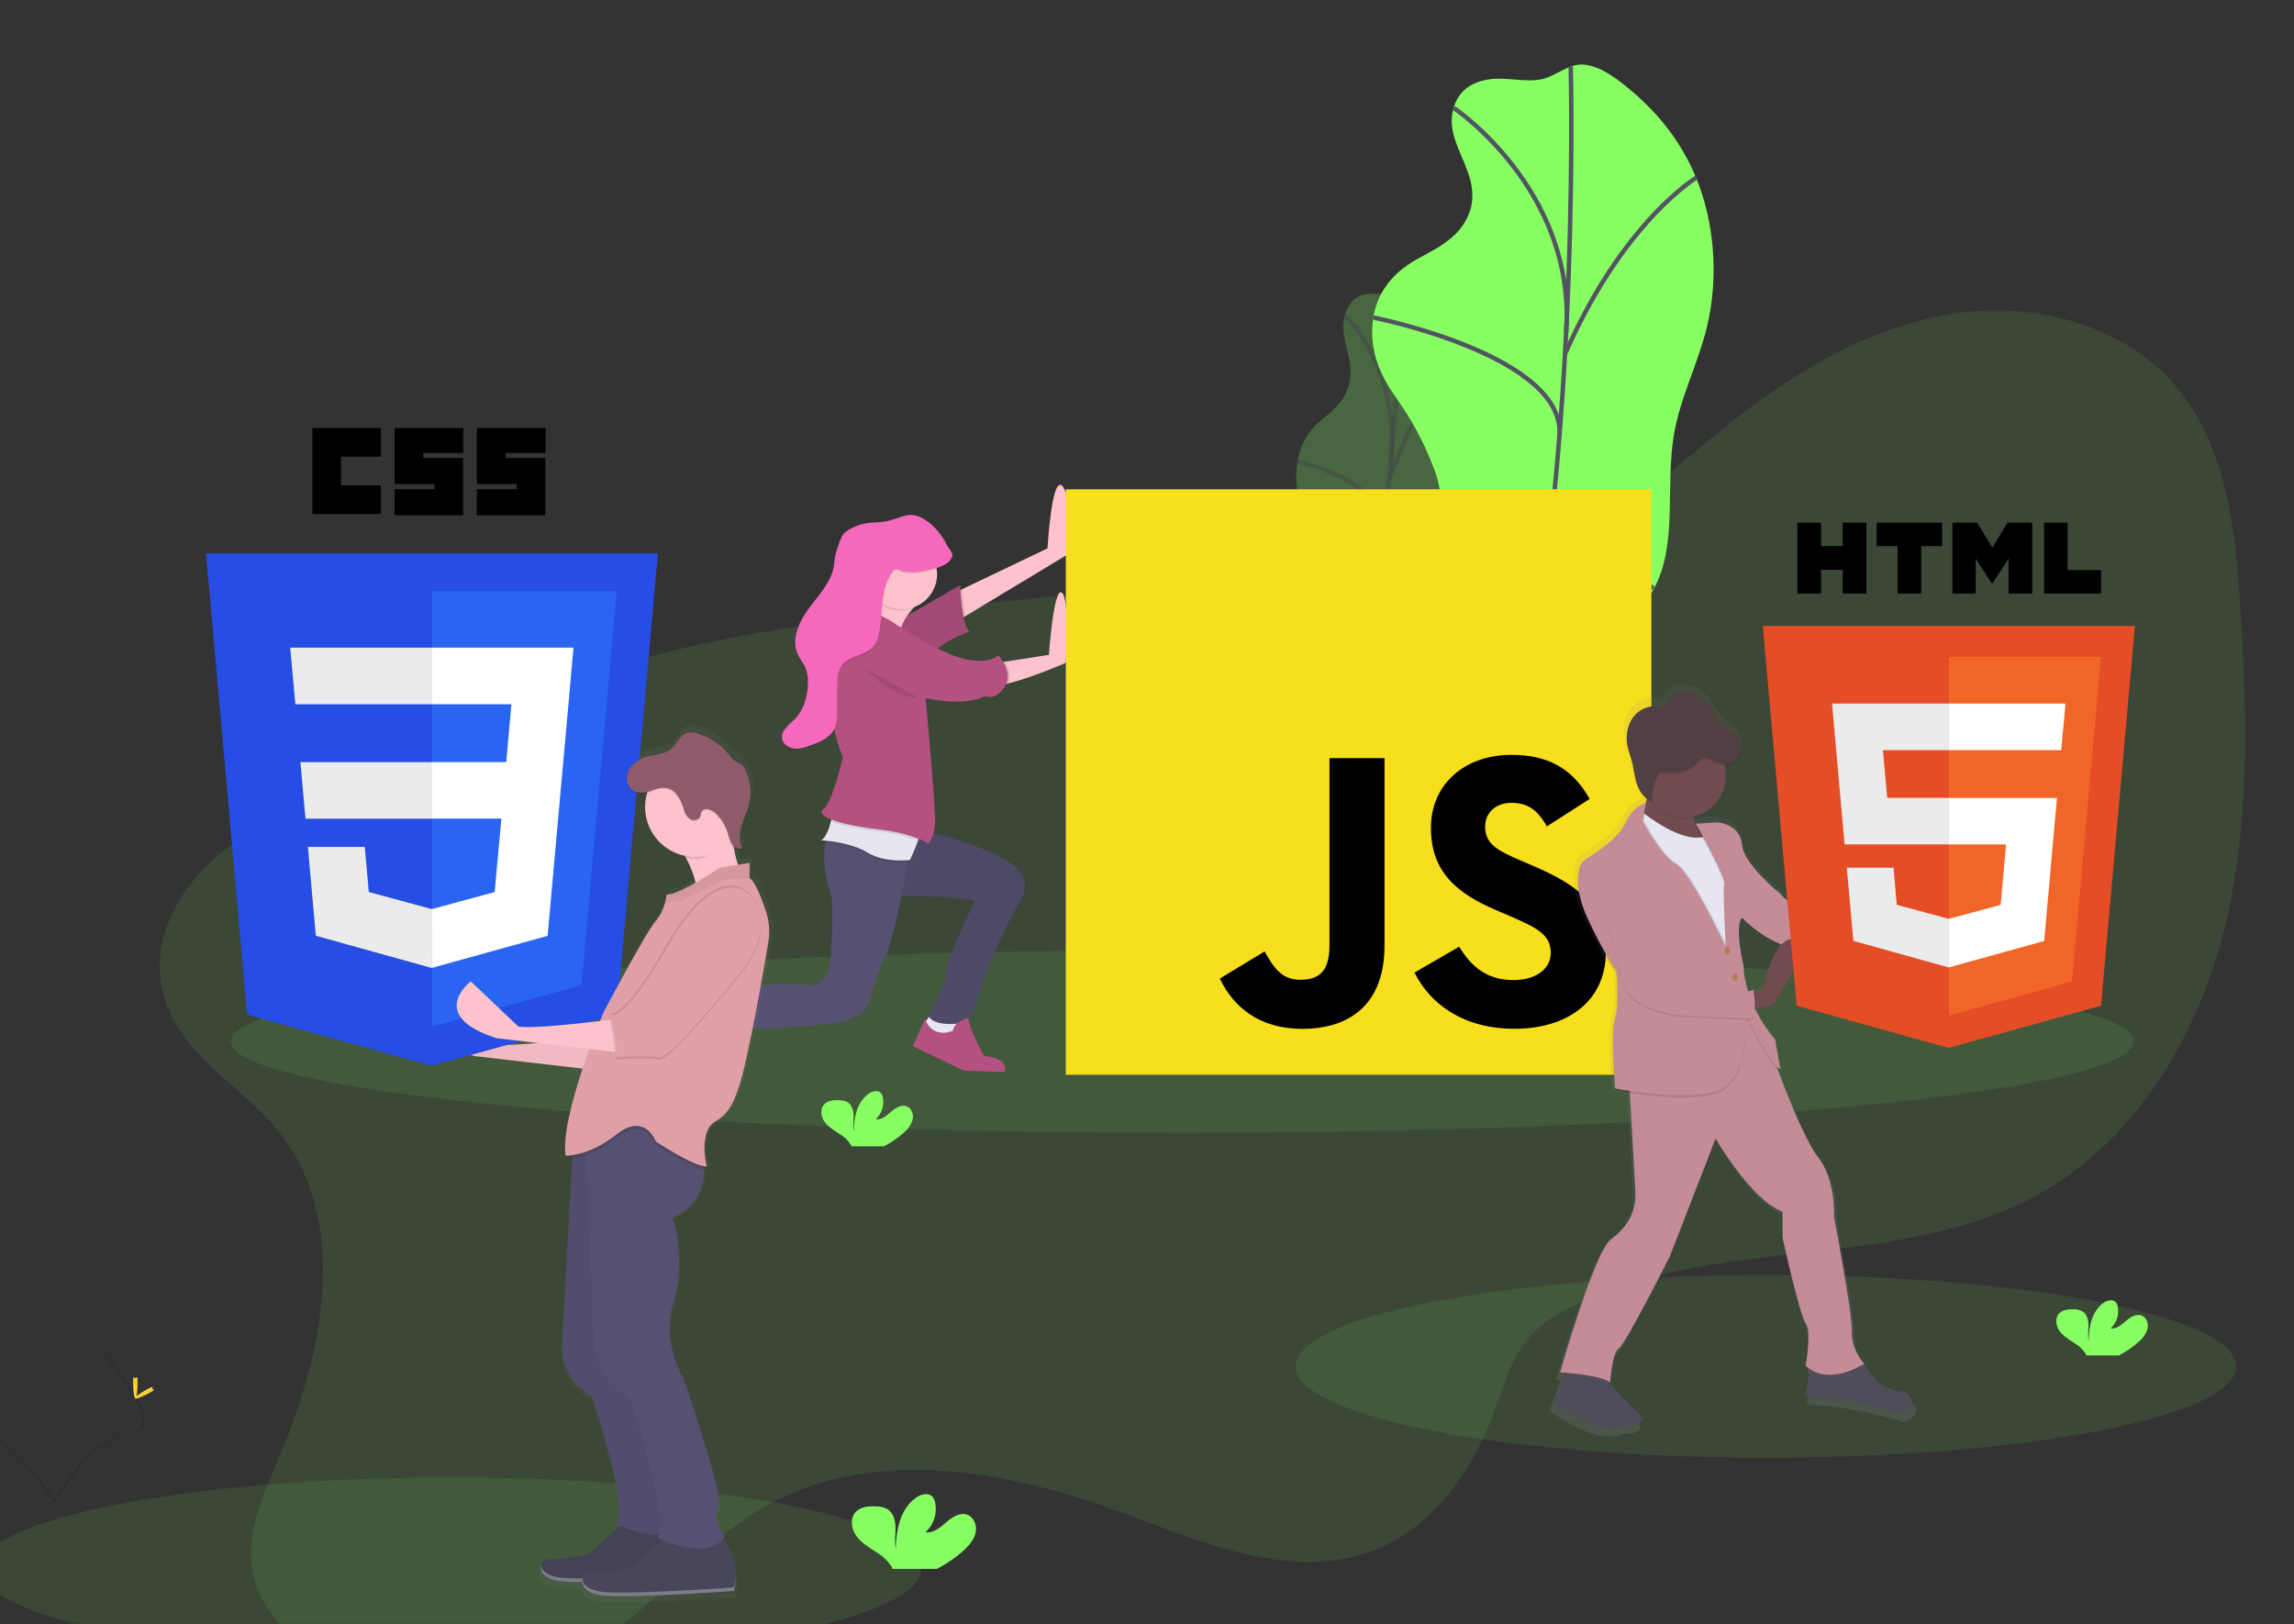 <svg width="1031" height="730" viewBox="0 0 1031 730" fill="none" xmlns="http://www.w3.org/2000/svg">
<rect x="0" y="0" width="1031" height="730" fill="#333333" stroke="none"/>
<g clip-path="url(#clip0_1_3)">
<path opacity="0.1" d="M793.663 655.21C910.394 655.21 1005.02 636.818 1005.02 614.13C1005.02 591.442 910.394 573.05 793.663 573.05C676.932 573.05 582.303 591.442 582.303 614.13C582.303 636.818 676.932 655.21 793.663 655.21Z" fill="#87FF63"/>
<g opacity="0.5">
<path opacity="0.5" d="M612.623 132.47C609.773 133.28 606.283 135.39 604.563 141.16C601.193 152.47 609.023 160.16 606.443 171.95C605.727 175.077 604.364 178.02 602.443 180.59C599.293 184.86 595.873 186.88 592.553 189.87C588.342 193.69 585.324 198.645 583.863 204.14C582.262 210.204 582.128 216.563 583.473 222.69C584.653 227.81 586.663 231.54 588.423 235.69C590.611 240.983 592.321 246.462 593.533 252.06C594.198 254.786 594.573 257.575 594.653 260.38C594.603 264.107 594.269 267.824 593.653 271.5L588.863 304.92C588.135 309.289 587.698 313.702 587.553 318.13C587.615 322.567 588.128 326.986 589.083 331.32C590.763 340.16 592.573 349.32 596.423 354C600.273 358.68 606.833 357 610.863 347.53C614.693 338.47 614.783 326.38 618.163 316.7C623.493 301.45 634.083 299.4 639.963 284.85C645.603 270.85 643.873 253.77 646.733 237.85C648.733 226.44 653.143 216.04 655.733 204.77C659.453 188.54 659.083 171.69 656.113 159.21C653.854 148.956 648.967 139.465 641.933 131.67C639.443 128.92 636.773 126.47 633.643 126.22C630.313 125.96 627.403 130.15 624.113 131.41C620.313 132.9 616.493 131.37 612.623 132.47Z" fill="#87FF63"/>
<path opacity="0.5" d="M630.653 127.07C630.653 127.07 625.013 271.41 601.293 356.52" stroke="#535461" stroke-width="2" stroke-miterlimit="10"/>
<path opacity="0.5" d="M604.423 141.84C604.423 141.84 629.773 164.92 624.963 208.84" stroke="#535461" stroke-width="2" stroke-miterlimit="10"/>
<path opacity="0.5" d="M583.153 207.52C583.153 207.52 624.763 215.89 621.673 240.78" stroke="#535461" stroke-width="2" stroke-miterlimit="10"/>
<path opacity="0.5" d="M656.183 158.91C656.183 158.91 639.343 173.65 624.343 215.4" stroke="#535461" stroke-width="2" stroke-miterlimit="10"/>
<path opacity="0.5" d="M639.733 285.09C639.733 285.09 628.243 294.09 619.023 262.58" stroke="#535461" stroke-width="2" stroke-miterlimit="10"/>
<path opacity="0.5" d="M590.153 303.5C590.153 303.5 613.583 300.44 615.743 285.77" stroke="#535461" stroke-width="2" stroke-miterlimit="10"/>
</g>
<path d="M669.263 35.66C663.463 36.52 656.483 39.21 653.613 47.5C647.983 63.76 665.093 76.07 661.153 93.06C659.977 97.735 657.502 101.983 654.013 105.31C648.013 111.22 641.153 113.8 634.653 117.81C628.153 121.82 621.403 128.13 618.353 137.81C615.423 147.12 616.693 157.4 619.743 165.08C622.793 172.76 627.403 178.49 631.523 184.81C636.53 192.589 640.715 200.867 644.013 209.51C645.676 213.449 646.793 217.598 647.333 221.84C647.863 227.04 647.193 232.63 646.523 238.1L640.573 286.84C639.783 293.32 638.983 299.9 639.433 306.14C639.943 313.33 642.073 319.61 644.173 325.74C648.693 338.96 653.533 352.74 662.063 360.02C670.593 367.3 683.973 365.74 691.183 352.2C698.043 339.31 696.783 321.52 702.633 307.67C711.853 285.84 733.533 284.07 743.963 263.35C753.963 243.47 748.373 218.04 752.393 194.94C755.273 178.39 763.073 163.59 767.073 147.3C772.843 123.83 770.073 98.98 762.453 80.3C754.833 61.62 742.783 48.3 729.853 38.07C724.373 33.72 718.563 29.79 712.053 29.07C705.133 28.3 699.603 34.12 692.953 35.59C685.213 37.2 677.133 34.49 669.263 35.66Z" fill="#87FF63"/>
<path d="M705.943 29.84C705.943 29.84 711.403 241.73 672.383 364.26" stroke="#535461" stroke-width="2" stroke-miterlimit="10"/>
<path d="M653.393 48.52C653.393 48.52 708.593 85.52 703.863 149.68" stroke="#535461" stroke-width="2" stroke-miterlimit="10"/>
<path d="M617.163 142.69C617.163 142.69 704.283 159.95 700.843 196.23" stroke="#535461" stroke-width="2" stroke-miterlimit="10"/>
<path d="M762.553 79.76C762.553 79.76 729.443 99.47 703.363 159.17" stroke="#535461" stroke-width="2" stroke-miterlimit="10"/>
<path d="M743.443 263.63C743.443 263.63 720.743 275.63 697.913 228.02" stroke="#535461" stroke-width="2" stroke-miterlimit="10"/>
<path d="M643.013 284.84C643.013 284.84 691.143 283.11 693.883 261.76" stroke="#535461" stroke-width="2" stroke-miterlimit="10"/>
<path opacity="0.1" d="M46.253 607.5C47.001 608.557 47.593 609.715 48.013 610.94C62.693 628.18 70.503 644.27 56.403 644.68C43.263 645.06 27.503 668.55 23.723 674.49C23.848 674.948 23.998 675.399 24.173 675.84C24.173 675.84 42.653 645.11 57.693 644.68C72.733 644.25 62.803 625.98 46.253 607.5Z" fill="black"/>
<path d="M61.833 621.47C61.833 625.33 61.403 628.47 60.833 628.47C60.263 628.47 59.833 625.34 59.833 621.47C59.833 617.6 60.373 619.47 60.903 619.47C61.433 619.47 61.833 617.61 61.833 621.47Z" fill="#FFD037"/>
<path d="M67.183 626.07C63.793 627.92 60.843 629.07 60.593 628.56C60.343 628.05 62.873 626.21 66.263 624.37C69.653 622.53 68.313 623.87 68.573 624.37C68.833 624.87 70.563 624.22 67.183 626.07Z" fill="#FFD037"/>
<path opacity="0.1" d="M2.013 607.5C1.283 608.56 0.707 609.718 0.303 610.94C-14.377 628.18 -22.187 644.27 -8.087 644.68C5.053 645.06 20.813 668.55 24.593 674.49C24.468 674.948 24.318 675.399 24.143 675.84C24.143 675.84 5.663 645.11 -9.377 644.68C-24.417 644.25 -14.557 625.98 2.013 607.5Z" fill="black"/>
<path d="M961.363 602.95C963.196 601.456 964.531 599.44 965.193 597.17C965.693 594.87 964.713 592.12 962.513 591.28C960.053 590.34 957.423 592.04 955.433 593.77C953.443 595.5 951.153 597.46 948.543 597.09C949.884 595.874 950.888 594.331 951.456 592.612C952.024 590.893 952.136 589.056 951.783 587.28C951.67 586.544 951.359 585.852 950.883 585.28C949.513 583.82 947.043 584.45 945.403 585.6C940.203 589.26 938.753 596.32 938.723 602.68C938.203 600.39 938.643 598 938.623 595.68C938.603 593.36 937.963 590.68 935.983 589.46C934.755 588.8 933.376 588.473 931.983 588.51C929.643 588.42 927.043 588.66 925.443 590.37C923.443 592.49 923.973 596.06 925.703 598.37C927.433 600.68 930.053 602.17 932.473 603.79C934.412 604.943 936.067 606.519 937.313 608.4C937.459 608.661 937.58 608.935 937.673 609.22H952.323C955.605 607.547 958.646 605.438 961.363 602.95Z" fill="#87FF63"/>
<path opacity="0.1" d="M125.733 509.23C157.553 549.69 145.193 608.8 124.973 656.13C118.203 671.98 110.543 688.75 113.403 705.74C116.893 726.52 135.403 741.74 154.923 749.74C190.423 764.42 232.923 760.92 265.533 740.63C293.723 723.09 313.913 694.57 342.583 677.83C390.583 649.83 451.643 660.4 503.743 679.69C540.603 693.34 580.903 711.1 617.533 696.83C643.303 686.83 661.123 662.36 670.833 636.46C675.523 623.95 678.923 610.46 687.833 600.46C693.153 594.57 700.093 590.38 707.213 586.86C772.213 554.65 854.213 571.86 917.293 536.18C959.903 512.06 987.183 466.55 999.293 419.1C1011.4 371.65 1009.96 321.89 1006.89 273.03C1004.71 238.3 1000.8 201.23 978.613 174.42C955.143 146.07 914.853 135.52 878.443 140.91C842.033 146.3 809.013 165.6 780.013 188.22C743.723 216.49 710.073 251.7 665.513 263.16C635.173 270.96 603.253 266.69 571.953 265.22C519.633 262.75 467.303 268.22 415.273 274.22C365.463 279.98 315.273 286.32 267.843 302.52C234.263 313.99 207.343 334.8 175.633 349.34C154.963 358.82 132.423 361.44 112.863 373.51C88.753 388.38 66.663 414.25 72.863 444.51C78.683 473.32 108.833 487.76 125.733 509.23Z" fill="#87FF63"/>
<path opacity="0.1" d="M531.353 509.21C767.548 509.21 959.023 490.818 959.023 468.13C959.023 445.442 767.548 427.05 531.353 427.05C295.157 427.05 103.683 445.442 103.683 468.13C103.683 490.818 295.157 509.21 531.353 509.21Z" fill="#87FF63"/>
<path opacity="0.1" d="M202.663 746.21C319.394 746.21 414.023 727.818 414.023 705.13C414.023 682.442 319.394 664.05 202.663 664.05C85.932 664.05 -8.697 682.442 -8.697 705.13C-8.697 727.818 85.932 746.21 202.663 746.21Z" fill="#87FF63"/>
<path d="M418.723 455.32L415.373 460.19C415.373 460.19 419.023 465.06 419.373 465.67C419.723 466.28 430.023 465.37 430.023 465.37L430.933 461.72L429.413 457.46L418.723 455.32Z" fill="#E6E6F0"/>
<path d="M306.093 452.58L299.393 453.79L303.653 462.02L308.223 464.45L312.483 467.49L313.703 464.15L310.653 457.75L306.093 452.58Z" fill="#FDC2CC"/>
<path d="M415.683 373.43C415.683 373.43 451.303 381.95 457.993 391.43C457.993 391.43 464.083 396.61 457.993 406.04C451.903 415.47 443.383 436.79 443.383 436.79C443.383 436.79 437.293 457.49 434.863 459.01C432.433 460.53 418.423 461.75 417.203 456.01C417.203 456.01 425.113 443.53 425.113 437.74C425.113 431.95 438.203 404.56 438.203 404.56C438.203 404.56 408.373 401.21 398.933 403.34C389.493 405.47 403.203 370.08 415.683 373.43Z" fill="#565171"/>
<path opacity="0.1" d="M415.683 373.43C415.683 373.43 451.303 381.95 457.993 391.43C457.993 391.43 464.083 396.61 457.993 406.04C451.903 415.47 443.383 436.79 443.383 436.79C443.383 436.79 437.293 457.49 434.863 459.01C432.433 460.53 418.423 461.75 417.203 456.01C417.203 456.01 425.113 443.53 425.113 437.74C425.113 431.95 438.203 404.56 438.203 404.56C438.203 404.56 408.373 401.21 398.933 403.34C389.493 405.47 403.203 370.08 415.683 373.43Z" fill="black"/>
<path d="M408.373 381.65C408.303 383.42 408.113 385.41 407.843 387.55C405.893 403.05 399.543 426.1 399.543 426.1C399.543 426.1 393.153 439.8 391.323 448.63C389.493 457.46 377.013 459.63 377.013 459.63C377.013 459.63 342.913 463.63 335.913 462.07C328.913 460.51 317.913 466.64 312.473 465.72C307.033 464.8 303.643 452.02 303.643 452.02C313.085 452.075 322.428 450.104 331.043 446.24C345.043 439.85 365.143 442.89 365.143 442.89C366.642 442.454 368.036 441.717 369.24 440.723C370.444 439.729 371.432 438.5 372.143 437.11C374.273 432.54 374.273 404.84 373.663 403.01C369.663 391.01 369.993 383.31 371.143 378.82C371.528 376.859 372.394 375.024 373.663 373.48L408.373 381.65Z" fill="#565171"/>
<path opacity="0.1" d="M408.373 381.65C408.303 383.42 408.113 385.41 407.843 387.55C404.783 387.79 396.203 388.02 389.843 384.09C383.843 380.41 375.113 379.16 371.183 378.77C371.568 376.809 372.434 374.974 373.703 373.43L408.373 381.65Z" fill="black"/>
<path d="M412.583 377.84C411.163 381.84 408.983 386.53 408.983 386.53C408.983 386.53 397.723 388.05 389.803 383.18C381.883 378.31 369.103 377.7 369.103 377.7C371.173 376.43 372.573 372.57 373.443 369.19C373.929 367.279 374.309 365.343 374.583 363.39C374.583 363.39 412.023 371 413.583 372.22C414.163 372.7 413.543 375.12 412.583 377.84Z" fill="#E6E6F0"/>
<path d="M479.303 249.53L433.893 276.94L429.383 279.66V266.27L432.513 264.77L470.783 246.48C470.783 246.48 472.613 213.3 477.483 218.48C482.353 223.66 479.303 249.53 479.303 249.53Z" fill="#FDC2CC"/>
<path opacity="0.1" d="M433.893 276.94L429.383 279.66V266.27L432.513 264.77C432.72 268.851 433.181 272.916 433.893 276.94Z" fill="black"/>
<path d="M398.943 281.84L431.513 262.97C431.513 262.97 432.123 281.24 435.773 283.97C435.773 283.97 422.383 287.97 417.203 296.45L398.943 281.84Z" fill="#B45181"/>
<path opacity="0.1" d="M398.943 281.84L431.513 262.97C431.513 262.97 432.123 281.24 435.773 283.97C435.773 283.97 422.383 287.97 417.203 296.45L398.943 281.84Z" fill="black"/>
<path d="M479.013 297.93C479.013 297.93 463.523 304.68 453.263 307.16C450.954 307.856 448.539 308.134 446.133 307.98C439.133 306.76 447.963 297.98 447.963 297.98L451.643 297.41L471.403 294.33C471.403 294.33 473.533 263.89 477.183 266.33C480.833 268.77 479.013 297.93 479.013 297.93Z" fill="#FDC2CC"/>
<path d="M413.553 270.53C413.553 270.53 400.463 280.27 405.333 292.45C410.203 304.63 380.063 285.14 380.063 285.14C380.063 285.14 389.803 270.53 391.933 259.57C394.063 248.61 413.553 270.53 413.553 270.53Z" fill="#FDC2CC"/>
<path opacity="0.1" d="M412.583 377.84C406.921 375.707 401.004 374.329 394.983 373.74C386.183 372.74 378.123 371.05 373.453 369.19C373.939 367.279 374.319 365.343 374.593 363.39C374.593 363.39 412.033 371 413.593 372.22C414.163 372.7 413.543 375.12 412.583 377.84Z" fill="black"/>
<path opacity="0.1" d="M453.253 307.16C450.944 307.856 448.529 308.134 446.123 307.98C439.123 306.76 447.953 297.98 447.953 297.98L451.633 297.41C453.173 299.78 454.743 303.48 453.253 307.16Z" fill="black"/>
<path d="M392.243 276.01C392.243 276.01 380.373 275.71 376.113 280.58C371.853 285.45 372.763 298.58 372.763 298.58C372.763 298.58 371.873 324.87 378.543 339.58C378.763 340.055 378.788 340.597 378.613 341.09C378.543 341.27 378.543 341.16 378.543 341.16C378.543 341.16 374.283 360.34 370.023 363.69C365.763 367.04 379.153 371 395.023 372.82C410.893 374.64 417.243 379.21 417.243 379.21C417.243 379.21 419.983 376.21 420.243 369.47C420.503 362.73 416.013 313.76 416.013 313.76C416.013 313.76 432.753 318.02 442.803 312.85C442.803 312.85 447.373 315.29 451.633 308.59C455.893 301.89 448.633 294.59 448.633 294.59C448.633 294.59 441.933 301.29 423.363 292.46C404.793 283.63 398.013 275.71 392.243 276.01Z" fill="#B45181"/>
<path d="M301.223 453.19H297.573V458.37L301.223 466.59C301.223 466.59 306.093 467.5 306.403 467.5C306.713 467.5 310.663 466.59 310.663 466.59L311.883 464.46C311.883 464.46 298.483 459.27 301.223 453.19Z" fill="#E6E6F0"/>
<path d="M415.683 458.06L410.203 470.24L433.343 481.24L451.613 481.85C451.613 481.85 453.133 477.59 447.043 475.46L442.173 474.55C442.173 474.55 435.783 462.98 435.173 457.55C435.173 457.55 429.083 458.77 428.173 463.33C428.163 463.23 419.643 467.49 415.683 458.06Z" fill="#B45181"/>
<path d="M298.483 451.97L296.623 453.49L288.443 460.19L307.313 485.19C307.313 485.19 317.963 489.76 322.843 485.19C322.843 485.19 325.843 482.19 319.193 479.71C319.193 479.71 314.013 480.62 314.013 475.45C314.013 470.28 315.233 464.8 317.013 463.58C317.013 463.58 312.443 462.06 311.233 463.28C310.302 464.306 309.484 465.429 308.793 466.63C308.793 466.63 297.873 462.32 298.483 451.97Z" fill="#B45181"/>
<path opacity="0.1" d="M391.333 260.18C391.024 261.724 390.616 263.247 390.113 264.74C391.694 268.544 394.696 271.581 398.481 273.208C402.265 274.834 406.535 274.921 410.383 273.45C411.186 272.622 412.044 271.85 412.953 271.14C412.953 271.14 393.463 249.22 391.333 260.18Z" fill="black"/>
<path opacity="0.1" d="M389.653 300.84C389.653 300.84 399.093 313.32 412.793 313.63Z" fill="black"/>
<g opacity="0.1">
<path opacity="0.1" d="M446.073 313.06C445.88 313.006 445.693 312.936 445.513 312.85C445.22 313.003 444.92 313.146 444.613 313.28C445.107 313.27 445.598 313.196 446.073 313.06Z" fill="black"/>
<path opacity="0.1" d="M449.313 295.84C448.982 295.414 448.628 295.007 448.253 294.62C448.253 294.62 446.253 296.62 441.313 297C444.034 297.27 446.78 296.872 449.313 295.84V295.84Z" fill="black"/>
<path opacity="0.1" d="M418.723 313.76L418.783 314.41C422.799 315.154 426.88 315.489 430.963 315.41C426.839 315.26 422.739 314.707 418.723 313.76V313.76Z" fill="black"/>
<path opacity="0.1" d="M397.723 372.84C381.893 371.01 368.503 367.06 372.723 363.71C376.943 360.36 381.243 341.18 381.243 341.18C381.243 341.18 381.243 341.29 381.313 341.11C381.488 340.617 381.463 340.075 381.243 339.6C374.573 324.85 375.463 298.6 375.463 298.6C375.463 298.6 374.553 285.51 378.813 280.6C381.983 276.97 389.373 276.22 392.943 276.07C392.61 276.044 392.276 276.044 391.943 276.07C391.943 276.07 380.073 275.77 375.813 280.64C371.553 285.51 372.463 298.64 372.463 298.64C372.463 298.64 371.573 324.93 378.243 339.64C378.463 340.115 378.488 340.657 378.313 341.15C378.243 341.33 378.243 341.22 378.243 341.22C378.243 341.22 374.013 360.34 369.713 363.69C365.413 367.04 378.843 371 394.713 372.82C410.583 374.64 416.933 379.21 416.933 379.21C417.251 378.828 417.533 378.416 417.773 377.98C414.683 376.49 408.323 374.04 397.723 372.84Z" fill="black"/>
</g>
<path d="M405.333 273.88C414.076 273.88 421.163 266.792 421.163 258.05C421.163 249.307 414.076 242.22 405.333 242.22C396.59 242.22 389.503 249.307 389.503 258.05C389.503 266.792 396.59 273.88 405.333 273.88Z" fill="#FDC2CC"/>
<path opacity="0.1" d="M427.863 250.97C426.553 254.25 422.643 255.49 419.213 256.34C414.313 257.54 409.033 258.72 404.343 256.86C403.735 256.519 403.034 256.382 402.343 256.47C401.786 256.693 401.321 257.099 401.023 257.62C395.853 264.98 396.693 274.79 395.353 283.69C394.933 286.46 394.223 289.32 392.353 291.39C388.713 295.39 381.843 295.24 378.493 299.49C376.283 302.29 376.263 306.18 376.283 309.75C376.283 313.556 376.25 317.366 376.183 321.18C376.123 323.68 376.003 326.27 374.873 328.49C372.953 332.25 368.673 334.04 364.723 335.49C362.263 336.41 359.723 337.34 357.083 337.09C354.443 336.84 351.803 335.09 351.463 332.45C350.993 328.87 354.683 326.37 357.223 323.79C361.283 319.68 362.953 313.7 363.103 307.92C363.246 305.585 362.905 303.247 362.103 301.05C361.173 298.78 359.513 296.87 358.513 294.63C355.433 287.73 359.233 279.75 363.783 273.71C368.333 267.67 373.923 261.78 374.893 254.29C374.977 252.669 375.208 251.059 375.583 249.48C376.283 247.3 377.943 241.28 379.773 239.9C382.703 237.693 386.142 236.262 389.773 235.74C392.583 235.33 395.453 235.48 398.243 234.94C401.503 234.31 404.533 232.76 407.793 232.18C414.843 230.93 422.493 239.12 425.583 245.58C426.433 247.56 428.663 248.96 427.863 250.97Z" fill="black"/>
<path d="M427.863 250.36C426.553 253.64 422.643 254.88 419.213 255.73C414.313 256.93 409.033 258.11 404.343 256.25C403.735 255.909 403.034 255.772 402.343 255.86C401.786 256.083 401.321 256.489 401.023 257.01C395.853 264.37 396.693 274.18 395.353 283.08C394.933 285.85 394.223 288.71 392.353 290.78C388.713 294.78 381.843 294.63 378.493 298.88C376.283 301.68 376.263 305.57 376.283 309.14C376.283 312.946 376.25 316.756 376.183 320.57C376.123 323.07 376.003 325.66 374.873 327.88C372.953 331.64 368.673 333.43 364.723 334.88C362.263 335.8 359.723 336.73 357.083 336.48C354.443 336.23 351.803 334.48 351.463 331.84C350.993 328.26 354.683 325.76 357.223 323.18C361.283 319.07 362.953 313.09 363.103 307.31C363.246 304.975 362.905 302.637 362.103 300.44C361.173 298.17 359.513 296.26 358.513 294.02C355.433 287.12 359.233 279.14 363.783 273.1C368.333 267.06 373.923 261.17 374.893 253.68C374.977 252.059 375.208 250.449 375.583 248.87C376.283 246.69 377.943 240.67 379.773 239.29C382.703 237.083 386.142 235.652 389.773 235.13C392.583 234.72 395.453 234.87 398.243 234.33C401.503 233.7 404.533 232.15 407.793 231.57C414.843 230.32 422.493 238.51 425.583 244.97C426.433 246.95 428.663 248.35 427.863 250.36Z" fill="#F569BC"/>
<path d="M479.013 219.93H742.183V483.08H479.013V219.93Z" fill="#F7DF1E"/>
<path d="M548.223 439.84L568.363 427.65C572.253 434.54 575.783 440.37 584.263 440.37C592.393 440.37 597.513 437.19 597.513 424.83V340.74H622.243V425.17C622.243 450.78 607.243 462.44 585.323 462.44C565.543 462.44 554.063 452.19 548.233 439.83L548.223 439.84ZM635.673 437.18L655.803 425.52C661.103 434.18 667.993 440.52 680.183 440.52C690.433 440.52 696.963 435.4 696.963 428.33C696.963 419.85 690.253 416.85 678.963 411.9L672.783 409.25C654.943 401.66 643.103 392.12 643.103 371.98C643.103 353.43 657.233 339.3 679.313 339.3C695.033 339.3 706.313 344.78 714.463 359.08L695.213 371.45C690.973 363.85 686.383 360.85 679.313 360.85C672.073 360.85 667.473 365.44 667.473 371.45C667.473 378.87 672.063 381.87 682.663 386.45L688.843 389.1C709.843 398.1 721.703 407.29 721.703 427.96C721.703 450.22 704.213 462.41 680.703 462.41C657.703 462.41 642.903 451.41 635.703 437.15" fill="black"/>
<path d="M857.623 629.12C857.623 629.12 847.353 629.84 841.013 618.84C839.774 616.625 838.309 614.544 836.643 612.63C834.596 609.274 833.532 605.411 833.573 601.48C833.923 593.33 825.423 548.69 825.423 548.69C825.423 548.69 826.483 531.69 817.983 521.06C812.383 514.06 804.333 494.06 799.483 481.14C799.808 481.43 800.2 481.636 800.623 481.74L800.423 480.63H800.623L798.113 466.84C794.458 462.639 791.378 457.972 788.953 452.96L789.523 452.84L797.043 451.26C797.043 451.26 809.263 433.89 810.043 425.35H811.043H812.453C823.764 425.288 835.07 425.879 846.313 427.12V427.12C846.313 427.07 846.233 426.85 846.133 426.5C845.657 424.781 845.289 423.034 845.033 421.27H845.733L852.733 420.81C852.733 420.81 876.823 393.89 867.963 388.93C859.103 383.97 849.893 411.25 849.893 411.25L846.893 411.79L846.083 411.94C846.163 411.82 846.243 411.71 846.333 411.6C846.423 411.49 807.013 409.84 800.943 400.26C800.943 400.26 783.583 386.44 782.873 377.26C782.745 375.355 782.095 373.523 780.994 371.963C779.894 370.404 778.385 369.178 776.633 368.42C774.488 367.396 772.113 366.951 769.743 367.13L761.613 367.69L762.183 368.69H761.953C761.443 367.521 761.015 366.318 760.673 365.09H760.843C760.783 364.84 760.733 364.59 760.683 364.34C763.174 363.752 765.523 362.671 767.589 361.159C769.655 359.647 771.396 357.736 772.71 355.539C774.024 353.342 774.883 350.904 775.238 348.369C775.592 345.833 775.434 343.253 774.773 340.78C775.568 340.882 776.375 340.858 777.163 340.71C780.163 340.1 782.273 337.06 782.353 334.02C782.353 333.82 782.353 333.62 782.353 333.43C782.353 333.43 782.353 333.35 782.353 333.31C782.323 331.782 781.953 330.281 781.27 328.914C780.586 327.547 779.607 326.35 778.403 325.41C776.783 324.06 774.843 323.1 773.403 321.6C771.653 319.81 770.693 317.41 769.333 315.3C767.055 311.81 763.676 309.18 759.733 307.83C756.803 306.83 753.203 306.73 750.953 308.83C749.793 309.92 749.123 311.5 747.823 312.42C745.953 313.76 743.413 313.36 741.123 313.63C739.049 313.949 737.086 314.773 735.406 316.031C733.727 317.288 732.383 318.94 731.493 320.84C730.37 323.219 729.829 325.831 729.913 328.46C729.888 330.264 730.103 332.063 730.553 333.81C730.993 335.55 731.643 337.23 732.123 338.97C733.123 342.57 733.353 346.36 734.503 349.91C735.276 352.545 736.818 354.888 738.933 356.64L738.593 358.1C738.373 358.1 732.853 359.33 729.043 367.66C726.043 374.23 715.833 381.01 711.343 383.75C710.506 384.262 709.779 384.936 709.205 385.733C708.632 386.53 708.223 387.433 708.003 388.39C707.572 390.322 707.38 392.301 707.433 394.28C707.353 398.55 708.243 404.46 711.673 411.95C719.463 428.95 725.133 436.39 725.133 436.39C725.133 436.39 725.563 441.6 725.593 447.09C725.593 451.18 725.293 455.25 724.423 457.29C723.683 459.01 723.423 463.4 723.483 468.42C723.483 478.04 724.423 490.59 724.423 490.59C724.423 490.59 727.133 491.11 731.323 491.72L733.933 537.64C734.261 543.201 732.475 548.68 728.933 552.98C727.102 555.241 724.988 557.258 722.643 558.98C715.203 564.29 699.263 620.27 699.263 620.27C699.263 620.27 700.043 620.27 701.323 620.42L696.423 634.09C696.423 634.09 716.003 649.09 727.913 644.99C729.203 644.569 730.557 644.38 731.913 644.43C734.263 644.43 739.293 642.57 736.493 640.12C731.086 635.141 725.987 629.837 721.223 624.24C721.606 624.427 721.974 624.645 722.323 624.89V624.78L722.493 624.89C722.493 624.89 722.493 624.34 722.623 623.44L722.453 623.38C722.813 619.7 723.953 610.38 726.213 609.3C729.043 607.88 749.953 566.43 749.953 566.43L770.853 512.58C770.853 512.58 787.503 541.28 801.673 546.23V558.23C801.673 558.23 809.463 593.66 812.303 597.55C815.143 601.44 812.303 617.03 812.303 617.03C812.863 617.671 813.505 618.236 814.213 618.71L811.943 631.55C811.943 631.55 828.243 630.84 855.873 639.34C855.853 639.39 866.483 634.79 857.623 629.12ZM792.443 443.84L788.993 444.7L788.313 444.87C788.243 444.44 788.193 444.19 788.193 444.19C787.401 444.547 786.55 444.754 785.683 444.8C784.46 440.926 783.754 436.908 783.583 432.85C782.422 427.993 781.716 423.038 781.473 418.05C781.473 415.47 781.903 413.22 782.873 411.95L784.023 412.04L784.823 412.8L784.883 412.85L785.293 413.22L785.723 413.6L785.793 413.66L786.253 414.07L786.333 414.14L786.803 414.54L787.333 414.98L787.453 415.08L788.013 415.53L788.563 415.97L788.693 416.07L789.303 416.53L789.433 416.62L790.013 417.05L790.113 417.12L790.773 417.59L790.933 417.7L791.633 418.18H791.693L792.373 418.63L792.533 418.74L793.263 419.21L793.423 419.31L794.103 419.73L794.233 419.81L795.013 420.27L795.203 420.38L796.013 420.83H796.073L796.863 421.25L797.053 421.35L797.893 421.77L798.063 421.85L798.843 422.21L798.993 422.28L799.873 422.66L800.083 422.75L800.993 423.12C795.343 429.34 792.443 443.84 792.443 443.84Z" fill="url(#paint0_linear_1_3)"/>
<path d="M705.063 612L698.493 630.33C698.493 630.33 716.493 644.13 728.193 641.27C729.956 640.831 731.752 640.54 733.563 640.4C735.983 640.22 740.153 638.45 737.563 636.21C729.263 628.95 718.193 615.46 718.193 615.46L705.063 612Z" fill="#4F4D59"/>
<path d="M814.353 610.27L811.243 627.91C811.243 627.91 827.153 627.22 854.133 635.52C854.133 635.52 864.513 631.02 855.863 625.52C855.863 625.52 845.863 626.21 839.613 615.52C833.363 604.83 829.613 606.18 829.613 606.18L814.353 610.27Z" fill="#4F4D59"/>
<path d="M732.013 482.31L735.013 535.99C735.342 541.71 733.446 547.335 729.723 551.69C728.04 553.689 726.123 555.479 724.013 557.02C716.753 562.21 701.183 616.85 701.183 616.85C701.183 616.85 718.823 617.85 723.663 621.35C723.663 621.35 724.663 607.52 727.463 606.13C730.263 604.74 750.633 564.28 750.633 564.28L771.043 511.71C771.043 511.71 787.293 539.71 801.133 544.57V556.33C801.133 556.33 808.743 590.92 811.513 594.72C814.283 598.52 811.513 613.72 811.513 613.72C811.513 613.72 819.513 623.72 837.793 613.03C837.793 613.03 831.913 606.46 832.263 598.5C832.613 590.54 824.263 546.97 824.263 546.97C824.263 546.97 825.263 530.37 817.003 519.97C808.743 509.57 795.013 469.84 795.013 469.84L785.493 449.36L732.013 482.31Z" fill="#C48C96"/>
<g opacity="0.1">
<path opacity="0.1" d="M704.543 616.84C704.543 616.84 720.103 562.2 727.373 557.01C729.603 555.375 731.619 553.467 733.373 551.33C736.922 547.034 738.709 541.552 738.373 535.99L735.323 482.3L786.323 450.86L785.633 449.37L732.213 482.31L735.263 536C735.599 541.562 733.812 547.044 730.263 551.34C728.509 553.477 726.493 555.385 724.263 557.02C717.013 562.2 701.433 616.84 701.433 616.84C701.433 616.84 719.073 617.84 723.913 621.34C723.913 621.34 723.913 620.8 724.043 619.93C717.233 617.59 704.543 616.84 704.543 616.84Z" fill="black"/>
<path opacity="0.1" d="M814.873 613.73C814.873 613.73 817.643 598.51 814.873 594.73C812.103 590.95 804.493 556.34 804.493 556.34V544.56C790.663 539.72 774.403 511.7 774.403 511.7L773.203 514.84C777.893 522.28 790.403 540.74 801.393 544.58V556.34C801.393 556.34 809.003 590.93 811.773 594.73C814.543 598.53 811.773 613.73 811.773 613.73C811.773 613.73 815.633 618.59 824.153 617.93C817.783 617.4 814.873 613.73 814.873 613.73Z" fill="black"/>
</g>
<path d="M851.013 422.13L844.223 422.58L840.643 422.82V414.17L845.343 413.32L848.253 412.79C848.253 412.79 857.253 386.16 865.893 391C874.533 395.84 851.013 422.13 851.013 422.13Z" fill="#714B4F"/>
<path d="M742.073 350.84C742.073 350.84 737.573 368.13 736.193 378.84C734.813 389.55 768.353 380.92 768.353 380.92C768.353 380.92 755.553 365.36 762.823 357.06L742.073 350.84Z" fill="#714B4F"/>
<path d="M778.383 422.84L779.073 429.41L768.353 428.72L757.633 419.38L746.913 389.28L740.013 378.55L734.823 371.98L736.903 363.98C736.903 363.98 737.853 364.81 739.453 366.03C744.723 370.03 757.073 378.44 766.103 376.12C766.52 376.015 766.931 375.884 767.333 375.73L780.823 398.9L778.383 422.84Z" fill="#E6E6F0"/>
<path opacity="0.1" d="M739.653 361.95C739.653 361.95 734.123 362.95 730.313 371.29C727.393 377.67 717.513 384.29 713.103 386.96C712.262 387.473 711.532 388.15 710.956 388.951C710.381 389.751 709.972 390.659 709.753 391.62C708.863 395.56 708.523 402.91 713.363 413.48C720.973 430.08 726.503 437.34 726.503 437.34C726.503 437.34 727.883 453.94 725.813 458.78C723.743 463.62 725.813 490.25 725.813 490.25C725.813 490.25 762.123 497.17 774.233 490.25C786.343 483.33 784.613 456.7 784.613 456.7C784.613 456.7 796.023 480.91 800.173 481.6L797.753 468.11C797.753 468.11 784.263 453.58 783.573 434.91C783.573 434.91 779.423 417.96 782.883 413.47C782.883 413.47 841.333 418.31 844.793 414.16C844.793 414.16 806.403 412.43 800.523 403.09C800.523 403.09 783.573 389.6 782.883 380.61C782.782 378.922 782.253 377.288 781.345 375.862C780.437 374.436 779.18 373.265 777.693 372.46C775.34 371.122 772.641 370.519 769.943 370.73L762.133 371.27C762.133 371.27 775.623 395.13 774.933 398.27C774.243 401.41 775.623 426.63 775.623 426.63C775.623 426.63 760.013 393.08 753.143 389.28C746.273 385.48 738.263 369.84 738.263 369.84L739.643 361.94" fill="black"/>
<path opacity="0.1" d="M778.383 422.84L779.073 429.41L768.353 428.72L757.633 419.38L746.913 389.28L740.013 378.55L734.823 371.98L736.903 363.98C736.903 363.98 737.853 364.81 739.453 366.03L738.973 368.76C738.973 368.76 746.973 384.38 753.843 388.19C760.713 392 776.323 425.54 776.323 425.54C776.323 425.54 774.943 400.29 775.633 397.18C776.103 395.07 770.043 383.41 766.103 376.12C766.52 376.015 766.931 375.884 767.333 375.73L780.823 398.9L778.383 422.84Z" fill="black"/>
<path opacity="0.1" d="M844.223 422.58L840.643 422.82V414.17L845.343 413.32C843.703 415.49 843.763 419.33 844.223 422.58Z" fill="black"/>
<path d="M739.653 360.92C739.653 360.92 734.123 361.92 730.313 370.26C727.393 376.64 717.513 383.26 713.103 385.93C712.262 386.443 711.532 387.12 710.956 387.921C710.381 388.721 709.972 389.629 709.753 390.59C708.863 394.53 708.523 401.88 713.363 412.45C720.973 429.05 726.503 436.31 726.503 436.31C726.503 436.31 727.883 452.91 725.813 457.75C723.743 462.59 725.813 489.22 725.813 489.22C725.813 489.22 762.123 496.14 774.233 489.22C786.343 482.3 784.613 455.67 784.613 455.67C784.613 455.67 796.013 479.84 800.173 480.58L797.753 467.09C797.753 467.09 784.263 452.56 783.573 433.89C783.573 433.89 779.423 416.94 782.883 412.45C782.883 412.45 796.373 426.98 811.593 426.63C822.684 426.563 833.769 427.141 844.793 428.36C844.793 428.36 841.333 417.29 844.793 413.14C844.793 413.14 806.403 411.41 800.523 402.07C800.523 402.07 783.573 388.58 782.883 379.59C782.782 377.902 782.253 376.268 781.345 374.842C780.437 373.416 779.18 372.245 777.693 371.44C775.34 370.102 772.641 369.499 769.943 369.71L762.133 370.25C762.133 370.25 775.623 394.11 774.933 397.25C774.243 400.39 775.623 425.61 775.623 425.61C775.623 425.61 760.013 392.04 753.143 388.24C746.273 384.44 738.263 368.84 738.263 368.84L739.643 360.94" fill="#C48C96"/>
<path opacity="0.1" d="M732.013 397.23C732.013 397.23 740.313 425.23 745.153 428.7C749.993 432.17 779.393 449.8 788.043 445.65C788.043 445.65 790.123 456.03 787.043 458.45C787.043 458.45 754.793 457.19 754.533 457.07C754.533 457.07 733.433 454.3 729.973 443.93C726.513 433.56 722.363 415.93 722.363 415.93L732.013 397.23Z" fill="black"/>
<path d="M776.313 428.88C776.981 428.88 777.523 428.105 777.523 427.15C777.523 426.194 776.981 425.42 776.313 425.42C775.645 425.42 775.103 426.194 775.103 427.15C775.103 428.105 775.645 428.88 776.313 428.88Z" fill="#BA7855"/>
<path d="M779.763 440.98C780.431 440.98 780.973 440.205 780.973 439.25C780.973 438.294 780.431 437.52 779.763 437.52C779.095 437.52 778.553 438.294 778.553 439.25C778.553 440.205 779.095 440.98 779.763 440.98Z" fill="#BA7855"/>
<g opacity="0.1">
<path opacity="0.1" d="M728.243 488.84C728.243 488.84 726.163 462.21 728.243 457.37C730.323 452.53 728.933 435.93 728.933 435.93C728.933 435.93 723.403 428.67 715.793 412.07C710.943 401.5 711.293 394.15 712.183 390.21C712.402 389.249 712.811 388.341 713.386 387.541C713.962 386.74 714.692 386.063 715.533 385.55C719.943 382.85 729.813 376.26 732.743 369.88C734.893 365.2 737.583 362.83 739.523 361.65L739.653 360.89C739.653 360.89 734.123 361.89 730.313 370.23C727.393 376.61 717.513 383.23 713.103 385.9C712.262 386.413 711.532 387.09 710.956 387.891C710.381 388.691 709.972 389.599 709.753 390.56C708.863 394.5 708.523 401.85 713.363 412.42C720.973 429.02 726.503 436.28 726.503 436.28C726.503 436.28 727.883 452.88 725.813 457.72C723.743 462.56 725.813 489.19 725.813 489.19C725.813 489.19 751.753 494.13 767.093 491.48C751.603 493.33 728.243 488.84 728.243 488.84Z" fill="black"/>
<path opacity="0.1" d="M774.923 397.23C774.453 399.36 774.923 411.89 775.313 419.57C776.983 422.98 778.033 425.25 778.033 425.25C778.033 425.25 776.653 400 777.343 396.89C778.003 393.89 765.853 372.23 764.643 370.09L762.123 370.26C762.123 370.26 775.623 394.12 774.923 397.23Z" fill="black"/>
<path opacity="0.1" d="M814.013 426.28C798.793 426.63 785.303 412.1 785.303 412.1C784.898 412.663 784.603 413.298 784.433 413.97C788.433 417.69 799.433 426.9 811.593 426.62C822.684 426.553 833.769 427.131 844.793 428.35C844.793 428.35 844.723 428.12 844.613 427.73C834.448 426.679 824.232 426.195 814.013 426.28Z" fill="black"/>
<path opacity="0.1" d="M787.013 455.33C787.013 455.33 787.153 457.49 787.073 460.73C790.673 467.87 797.223 480.08 800.153 480.57L799.643 477.73C794.613 471.41 787.013 455.33 787.013 455.33Z" fill="black"/>
</g>
<path d="M796.713 451.84L789.363 453.39L783.563 454.61L786.673 445.96L788.843 445.42L792.213 444.58C792.213 444.58 797.053 420.37 806.743 422.1C816.433 423.83 796.713 451.84 796.713 451.84Z" fill="#714B4F"/>
<path opacity="0.1" d="M789.373 453.42L783.573 454.64L786.683 445.99L788.853 445.45C789.334 448.077 789.508 450.752 789.373 453.42Z" fill="black"/>
<path d="M732.013 396.54C732.013 396.54 740.313 424.54 745.153 428.01C749.993 431.48 779.393 449.11 788.043 444.96C788.043 444.96 790.123 455.34 787.043 457.76C787.043 457.76 754.793 456.5 754.533 456.38C754.533 456.38 733.433 453.61 729.973 443.24C726.513 432.87 722.363 415.24 722.363 415.24L732.013 396.54Z" fill="#C48C96"/>
<path opacity="0.1" d="M742.413 351.58C742.413 351.58 741.713 354.29 740.773 358.23C742.688 361.857 745.744 364.754 749.469 366.471C753.194 368.188 757.381 368.63 761.383 367.73C760.553 364.18 760.733 360.59 763.163 357.81L742.413 351.58Z" fill="black"/>
<path d="M756.943 367.49C767.26 367.49 775.623 359.126 775.623 348.81C775.623 338.493 767.26 330.13 756.943 330.13C746.626 330.13 738.263 338.493 738.263 348.81C738.263 359.126 746.626 367.49 756.943 367.49Z" fill="#714B4F"/>
<path opacity="0.1" d="M773.163 343.67C774.516 344.048 775.933 344.136 777.323 343.93C778.762 343.54 780.035 342.692 780.948 341.513C781.861 340.335 782.365 338.891 782.383 337.4C782.357 335.909 781.997 334.443 781.331 333.109C780.665 331.775 779.709 330.607 778.533 329.69C776.953 328.37 775.063 327.44 773.613 325.97C771.903 324.22 770.963 321.88 769.613 319.82C767.389 316.413 764.091 313.848 760.243 312.53C757.383 311.53 753.873 311.45 751.673 313.53C750.543 314.6 749.883 316.13 748.623 317.04C746.793 318.34 744.313 317.96 742.083 318.22C740.062 318.527 738.148 319.326 736.509 320.547C734.87 321.767 733.556 323.372 732.683 325.22C730.976 328.988 730.651 333.236 731.763 337.22C732.193 338.92 732.833 340.56 733.293 342.22C734.293 345.74 734.493 349.43 735.613 352.9C736.733 356.37 739.043 359.77 742.543 360.81C742.267 356.915 743.037 353.017 744.773 349.52C745.059 348.755 745.623 348.126 746.353 347.76C746.976 347.6 747.63 347.6 748.253 347.76C752.639 348.409 757.114 347.503 760.903 345.2C762.233 344.4 764.303 341.64 765.713 341.37C767.533 341.06 771.263 343.25 773.163 343.67Z" fill="black"/>
<path d="M773.163 342.98C774.516 343.358 775.933 343.446 777.323 343.24C778.762 342.85 780.035 342.002 780.948 340.823C781.861 339.645 782.365 338.201 782.383 336.71C782.357 335.219 781.997 333.753 781.331 332.419C780.665 331.085 779.709 329.917 778.533 329C776.953 327.68 775.063 326.75 773.613 325.28C771.903 323.53 770.963 321.19 769.613 319.13C767.389 315.723 764.091 313.158 760.243 311.84C757.383 310.84 753.873 310.76 751.673 312.84C750.543 313.91 749.883 315.44 748.623 316.35C746.793 317.65 744.313 317.27 742.083 317.53C740.062 317.837 738.148 318.636 736.509 319.857C734.87 321.077 733.556 322.682 732.683 324.53C730.976 328.298 730.651 332.546 731.763 336.53C732.193 338.23 732.833 339.87 733.293 341.53C734.293 345.05 734.493 348.74 735.613 352.21C736.733 355.68 739.043 359.08 742.543 360.12C742.275 356.227 743.052 352.332 744.793 348.84C745.079 348.075 745.643 347.446 746.373 347.08C746.996 346.92 747.65 346.92 748.273 347.08C752.659 347.729 757.134 346.823 760.923 344.52C762.253 343.72 764.323 340.96 765.733 340.69C767.533 340.37 771.263 342.56 773.163 342.98Z" fill="#503F43"/>
<path d="M959.513 281.33L944.273 452.03L875.773 471.03L807.463 452.03L792.243 281.33H959.513Z" fill="#E44D26"/>
<path d="M875.873 456.51L931.223 441.17L944.223 295.29H875.873V456.51Z" fill="#F16529"/>
<path d="M846.253 337.17H875.873V316.23H823.373L823.873 321.85L829.023 379.55H875.883V358.61H848.173L846.253 337.17ZM851.013 390.02H830.013L832.943 422.9L875.783 434.84H875.883V412.99H875.793L852.473 406.69L851.013 390.02Z" fill="#EBEBEB"/>
<path d="M807.813 234.93H818.453V245.44H828.183V234.93H838.823V266.77H828.183V256.11H818.453V266.77H807.813V234.93ZM852.813 245.49H843.443V234.93H872.823V245.49H863.453V266.77H852.823V245.49H852.813ZM877.493 234.93H888.593L895.423 246.12L902.243 234.93H913.343V266.77H902.743V250.99L895.423 262.31H895.243L887.913 250.99V266.77H877.493V234.93ZM918.633 234.93H929.273V256.24H944.273V266.76H918.663V234.93H918.633Z" fill="black"/>
<path d="M875.803 379.55H901.583L899.153 406.71L875.803 413.01V434.84L918.733 422.94L919.043 419.4L923.963 364.27L924.473 358.65H875.803V379.59V379.55ZM875.803 337.12V337.17H926.383L926.803 332.46L927.803 321.84L928.303 316.22H875.803V337.11V337.12Z" fill="white"/>
<path d="M345.733 407.35C343.783 401.64 340.973 394.35 338.733 392.69C338.598 392.582 338.45 392.491 338.293 392.42H338.013V385.37L332.753 386.21C331.909 383.662 331.27 381.05 330.843 378.4C331.35 378.907 331.995 379.252 332.698 379.393C333.401 379.534 334.13 379.463 334.793 379.19C334.703 379.05 334.633 378.9 334.553 378.75L334.793 378.65C333.965 377.189 333.528 375.539 333.523 373.86C333.567 372.328 333.812 370.808 334.253 369.34C335.193 366.09 336.783 363.05 337.673 359.79C338.242 357.685 338.511 355.51 338.473 353.33C338.5 349.636 337.657 345.988 336.013 342.68C335.605 341.728 334.966 340.892 334.153 340.25C333.413 339.84 332.652 339.469 331.873 339.14C330.569 338.261 329.445 337.141 328.563 335.84C324.827 331.292 319.826 327.954 314.193 326.25C312.726 325.705 311.137 325.581 309.603 325.89C306.073 326.89 304.783 331.22 301.923 333.51C299.393 335.51 295.923 335.74 292.763 336.42C289.519 336.972 286.533 338.536 284.233 340.89C282.737 342.599 281.922 344.799 281.943 347.07C281.857 348.13 282.044 349.194 282.487 350.16C282.93 351.127 283.614 351.963 284.473 352.59C285.45 353.233 286.558 353.651 287.716 353.815C288.875 353.98 290.055 353.886 291.173 353.54C290.3 356.556 290.059 359.72 290.466 362.834C290.874 365.947 291.92 368.943 293.54 371.633C295.159 374.323 297.317 376.649 299.879 378.466C302.44 380.283 305.349 381.55 308.423 382.19L309.043 383.29C310.934 386.817 312.369 390.57 313.313 394.46C308.473 397.21 303.183 399.78 299.993 400.02C299.866 401.267 299.635 402.501 299.303 403.71C298.558 406.745 297.124 409.568 295.113 411.96C290.773 416.84 271.243 453.74 271.243 453.74C271.243 453.74 270.623 455.21 269.623 457.74C257.493 459.23 237.703 461.38 232.173 460.27L210.473 439.65C210.473 439.65 203.473 445 204.073 451.5L200.163 447.78C200.163 447.78 179.543 463.51 212.103 473.78L261.643 479.53C256.923 493.77 252.523 510.34 253.883 519.36H254.293C255.24 519.358 256.186 519.285 257.123 519.14L257.033 520.74L252.263 606.17C252.263 606.17 251.173 621.9 265.823 628.96C265.823 628.96 283.733 681.59 276.673 687.56C276.673 687.56 277.513 688 278.923 688.62L264.193 701.62C264.193 701.62 253.343 704.33 247.373 703.79C246.324 703.647 245.259 703.895 244.381 704.487C243.503 705.079 242.873 705.973 242.613 707C242.613 707.11 242.613 707.22 242.553 707.34V707.48C242.553 707.59 242.553 707.71 242.553 707.83C242.553 707.95 242.553 707.92 242.553 707.96C242.553 708 242.553 708.16 242.553 708.26V708.39C242.553 708.51 242.553 708.62 242.623 708.74V708.87C242.656 708.997 242.696 709.12 242.743 709.24V709.36C242.793 709.48 242.853 709.6 242.913 709.72V709.8C242.983 709.92 243.053 710.04 243.133 710.16L243.203 710.26C243.29 710.386 243.386 710.513 243.493 710.64L243.573 710.74C243.683 710.87 243.803 710.99 243.933 711.12H243.993L244.393 711.46L244.483 711.53L244.973 711.88L245.093 711.96L245.663 712.29H245.753L246.363 712.59H246.453L247.163 712.88L247.313 712.94L248.103 713.2H248.233L249.083 713.42H249.153L250.153 713.61H250.343L251.343 713.76H251.533L252.683 713.87C254.913 714.04 257.923 714.1 261.403 714.09C261.403 714.09 261.403 714.18 261.403 714.22C261.403 714.26 261.403 714.42 261.403 714.52V714.65C261.403 714.77 261.403 714.88 261.473 715V715.13C261.506 715.256 261.546 715.38 261.593 715.5V715.62C261.643 715.74 261.703 715.86 261.763 715.98V716.06C261.833 716.18 261.903 716.3 261.983 716.42L262.053 716.52C262.14 716.646 262.236 716.773 262.343 716.9L262.423 717C262.533 717.13 262.653 717.25 262.783 717.38H262.833L263.233 717.72L263.323 717.79L263.813 718.14L263.933 718.22L264.493 718.55H264.583L265.193 718.85H265.283L265.993 719.14L266.143 719.2L266.933 719.46H267.063L267.913 719.68H267.983L268.983 719.87H269.173L270.173 720.02H270.363L271.513 720.13C285.623 721.22 330.653 717.96 330.653 717.96V717.83V717.67C331.103 715.57 333.263 703.36 325.583 694.33C325.813 694.09 326.033 693.84 326.243 693.58C326.243 693.58 320.243 683.27 323.533 680.02C326.823 676.77 307.643 620.84 307.643 620.84C307.643 620.84 297.333 604.56 303.303 586.11C309.273 567.66 302.763 547.59 302.763 547.59C302.763 547.59 317.013 543.37 317.273 525.84C317.273 525.31 317.273 524.76 317.273 524.21C317.571 524.253 317.872 524.273 318.173 524.27C318.373 524.284 318.573 524.284 318.773 524.27C318.773 524.27 316.063 514.5 319.313 507.45C322.563 500.4 329.623 506.91 336.133 478.15C340.843 457.34 344.983 433.41 346.923 421.76C347.72 416.932 347.311 411.982 345.733 407.35V407.35ZM221.913 468.35L216.963 463.65C218.603 464.33 220.423 464.99 222.453 465.65L241.103 467.84C232.783 468.59 225.013 469.01 221.913 468.38V468.35Z" fill="url(#paint1_linear_1_3)"/>
<path d="M269.143 465.61C269.143 465.61 230.763 470.94 222.763 469.34L201.443 449.08C201.443 449.08 181.183 464.54 213.173 474.67L272.873 481.6L269.143 465.61Z" fill="#FDC2CC"/>
<path opacity="0.05" d="M269.143 465.61C269.143 465.61 230.763 470.94 222.763 469.34L201.443 449.08C201.443 449.08 181.183 464.54 213.173 474.67L272.873 481.6L269.143 465.61Z" fill="black"/>
<path d="M194.013 479.06L111.073 456.06L92.593 248.76H295.683L277.183 456.03L194.013 479.06Z" fill="#264DE4"/>
<path d="M261.343 442.84L277.153 265.72H194.153V461.43L261.343 442.84Z" fill="#2965F1"/>
<path d="M135.013 342.57L137.293 367.99H194.193V342.57H135.013ZM130.433 291.11L132.743 316.53H194.183V291.11H130.383H130.433ZM194.183 408.6H194.073L165.753 400.95L163.943 380.67H138.373L141.933 420.59L194.013 435.08H194.133L194.183 408.6Z" fill="#EBEBEB"/>
<path d="M140.393 192.4H171.183V205.28H153.263V218.16H171.183V231.04H140.393V192.4ZM177.393 192.4H208.183V203.6H190.223V205.84H208.143V231.6H177.343V219.84H195.263V217.6H177.343V192.4H177.393ZM214.393 192.4H245.183V203.6H227.173V205.84H245.093V231.6H214.293V219.84H232.213V217.6H214.293V192.4H214.393Z" fill="black"/>
<path d="M253.153 342.57L257.743 291.11H194.013V316.53H229.843L227.533 342.53H194.013V367.95H225.323L222.323 400.95L194.013 408.62V435.07L246.133 420.62L246.513 416.32L252.513 349.38L253.133 342.55L253.153 342.57Z" fill="white"/>
<path d="M283.013 682.03L264.353 698.55C264.353 698.55 253.693 701.22 247.833 700.68C241.973 700.14 239.303 709.74 253.163 710.81C267.023 711.88 311.263 708.68 311.263 708.68C311.263 708.68 315.523 691.62 302.733 682.03H283.013Z" fill="#47465A"/>
<path opacity="0.05" d="M283.013 682.03L264.353 698.55C264.353 698.55 253.693 701.22 247.833 700.68C241.973 700.14 239.303 709.74 253.163 710.81C267.023 711.88 311.263 708.68 311.263 708.68C311.263 708.68 315.523 691.62 302.733 682.03H283.013Z" fill="black"/>
<path opacity="0.3" d="M311.923 701.31C311.891 703.254 311.667 705.19 311.253 707.09C311.253 707.09 267.013 710.29 253.153 709.22C246.483 708.71 243.653 706.22 243.153 703.84C242.543 706.58 244.963 710.19 253.153 710.84C267.013 711.91 311.253 708.71 311.253 708.71C311.774 706.279 311.999 703.794 311.923 701.31Z" fill="white"/>
<path d="M304.853 379.84C304.853 379.84 316.583 396.36 312.313 407.56C308.043 418.76 334.703 395.83 334.703 395.83C334.703 395.83 326.173 380.84 330.443 364.84L304.853 379.84Z" fill="#FDC2CC"/>
<path d="M301.653 688.43L283.013 704.95C283.013 704.95 272.353 707.62 266.493 707.08C260.633 706.54 257.963 716.14 271.823 717.21C285.683 718.28 329.923 715.08 329.923 715.08C329.923 715.08 334.183 698.02 321.393 688.43H301.653Z" fill="#47465A"/>
<path d="M307.013 684.7C304.233 688.13 300.313 689.45 296.213 689.65C286.893 690.09 276.633 684.7 276.633 684.7C283.563 678.84 265.973 627.13 265.973 627.13C251.583 620.2 252.643 604.74 252.643 604.74L257.303 520.84L258.483 499.76L273.413 490.7L285.173 499.7L296.333 508.26C297.06 510.983 297.529 513.769 297.733 516.58C299.033 536.17 283.543 540.78 283.543 540.78C283.543 540.78 289.943 560.5 284.073 578.63C278.203 596.76 288.333 612.75 288.333 612.75C288.333 612.75 307.523 668.19 304.333 671.39C301.143 674.59 307.013 684.7 307.013 684.7Z" fill="#565171"/>
<path opacity="0.05" d="M307.013 684.7C304.233 688.13 300.313 689.45 296.213 689.65C286.893 690.09 276.633 684.7 276.633 684.7C283.563 678.84 265.973 627.13 265.973 627.13C251.583 620.2 252.643 604.74 252.643 604.74L257.303 520.84L258.483 499.76L273.413 490.7L285.173 499.7L296.333 508.26C297.06 510.983 297.529 513.769 297.733 516.58C299.033 536.17 283.543 540.78 283.543 540.78C283.543 540.78 289.943 560.5 284.073 578.63C278.203 596.76 288.333 612.75 288.333 612.75C288.333 612.75 307.523 668.19 304.333 671.39C301.143 674.59 307.013 684.7 307.013 684.7Z" fill="black"/>
<path d="M325.643 691.09C316.583 702.28 295.263 691.09 295.263 691.09C295.692 690.694 296.012 690.195 296.193 689.64C300.103 679.01 283.003 628.19 283.003 628.19C268.613 621.26 267.003 604.74 267.003 604.74L263.233 519.32L262.743 508.26L285.173 499.7L292.063 497.07L315.013 514.66C315.998 518.304 316.483 522.065 316.453 525.84C316.163 543.05 302.193 547.21 302.193 547.21C302.193 547.21 308.593 566.93 302.723 585.06C296.853 603.19 307.013 619.13 307.013 619.13C307.013 619.13 326.203 674.57 323.013 677.77C319.823 680.97 325.643 691.09 325.643 691.09Z" fill="#565171"/>
<path opacity="0.1" d="M316.453 525.84C311.843 525.18 302.513 519.63 297.723 516.62C295.893 515.47 294.723 514.7 294.723 514.7C294.723 514.7 289.923 501.37 277.133 511.5C272.972 514.879 268.273 517.536 263.233 519.36C261.307 520.042 259.322 520.54 257.303 520.85L258.483 499.77L273.413 490.71L285.173 499.71L292.063 497.08L315.013 514.66C315.998 518.304 316.483 522.065 316.453 525.84V525.84Z" fill="black"/>
<path d="M345.303 423.55C343.403 434.99 339.303 458.55 334.703 478.94C328.303 507.19 321.373 500.79 318.183 507.72C314.993 514.65 317.653 524.24 317.653 524.24C312.323 524.77 294.733 513.05 294.733 513.05C294.733 513.05 289.933 499.72 277.143 509.85C264.353 519.98 254.223 519.44 254.223 519.44C251.553 501.85 271.283 454.94 271.283 454.94C271.283 454.94 290.473 418.69 294.733 413.94C296.71 411.592 298.119 408.82 298.853 405.84C299.18 404.654 299.408 403.443 299.533 402.22C306.463 401.69 323.533 389.96 323.533 389.96L336.863 387.83V394.76C337.021 394.83 337.169 394.921 337.303 395.03C339.493 396.7 342.303 403.82 344.173 409.43C345.704 413.972 346.092 418.822 345.303 423.55Z" fill="#E1A0A7"/>
<path d="M283.013 473.61L276.123 472.81L223.313 466.68C191.313 456.55 211.583 441.09 211.583 441.09L232.903 461.35C239.053 462.58 263.183 459.71 273.993 458.35C277.233 457.93 279.283 457.65 279.283 457.65L283.013 473.61Z" fill="#FDC2CC"/>
<path opacity="0.1" d="M334.703 401.65C334.703 401.65 320.843 390.46 300.013 426.7C279.183 462.94 274.423 457.08 274.423 457.08C274.423 457.08 278.683 473.08 276.553 476.27C276.553 476.27 290.943 475.2 296.273 476.27C301.603 477.34 334.653 435.76 334.653 435.76C334.653 435.76 351.763 412.31 334.703 401.65Z" fill="black"/>
<path opacity="0.1" d="M334.173 399.52C334.173 399.52 320.313 388.33 299.523 424.57C278.733 460.81 273.933 454.95 273.933 454.95C273.933 454.95 290.453 473.07 295.783 474.14C301.113 475.21 334.163 433.63 334.163 433.63C334.163 433.63 351.233 410.18 334.173 399.52Z" fill="black"/>
<path opacity="0.1" d="M276.113 472.84C276.333 468.89 274.843 461.95 273.983 458.35C277.223 457.93 279.273 457.65 279.273 457.65L283.003 473.65L276.113 472.84Z" fill="black"/>
<path d="M334.703 400.58C334.703 400.58 320.843 389.39 300.013 425.64C279.183 461.89 274.423 456.02 274.423 456.02C274.423 456.02 278.683 472.02 276.553 475.21C276.553 475.21 290.943 474.14 296.273 475.21C301.603 476.28 334.653 434.7 334.653 434.7C334.653 434.7 351.763 411.24 334.703 400.58Z" fill="#E1A0A7"/>
<path opacity="0.1" d="M331.013 365.93L305.383 380.84C306.467 382.413 307.469 384.042 308.383 385.72C309.857 386.019 311.358 386.17 312.863 386.17C319.693 386.17 322.863 379 326.993 374.17C326.693 370.33 329.833 370.23 331.013 365.93Z" fill="black"/>
<path d="M312.313 385.13C324.679 385.13 334.703 375.105 334.703 362.74C334.703 350.374 324.679 340.35 312.313 340.35C299.947 340.35 289.923 350.374 289.923 362.74C289.923 375.105 299.947 385.13 312.313 385.13Z" fill="#FDC2CC"/>
<path opacity="0.1" d="M284.013 344.63C286.271 342.314 289.205 340.774 292.393 340.23C295.503 339.56 298.913 339.36 301.393 337.37C304.203 335.12 305.463 330.84 308.933 329.88C310.44 329.578 312.002 329.703 313.443 330.24C318.978 331.913 323.892 335.191 327.563 339.66C328.431 340.942 329.538 342.045 330.823 342.91C331.588 343.233 332.336 343.597 333.063 344C333.859 344.633 334.485 345.454 334.883 346.39C337.381 351.436 337.957 357.22 336.503 362.66C335.633 365.87 334.073 368.85 333.143 372.05C332.213 375.25 331.983 378.87 333.673 381.73C332.033 382.57 329.963 381.51 328.933 379.98C327.903 378.45 327.593 376.57 327.053 374.8C325.991 371.325 323.991 368.211 321.273 365.8C319.593 364.32 316.593 363.32 315.423 365.23C314.973 365.97 315.003 366.92 314.613 367.69C313.853 369.2 311.613 369.5 310.183 368.69C308.775 367.718 307.785 366.25 307.413 364.58C305.223 357.15 301.473 352.48 293.533 355.65C290.533 356.83 287.083 357.65 284.233 355.65C280.583 352.97 281.313 347.66 284.013 344.63Z" fill="black"/>
<path d="M284.013 344.09C286.271 341.774 289.205 340.234 292.393 339.69C295.503 339.02 298.913 338.82 301.393 336.83C304.203 334.58 305.463 330.3 308.933 329.34C310.44 329.038 312.002 329.163 313.443 329.7C318.978 331.373 323.892 334.651 327.563 339.12C328.431 340.402 329.538 341.505 330.823 342.37C331.588 342.693 332.336 343.057 333.063 343.46C333.859 344.093 334.485 344.914 334.883 345.85C337.381 350.896 337.957 356.68 336.503 362.12C335.633 365.33 334.073 368.31 333.143 371.51C332.213 374.71 331.983 378.33 333.673 381.19C332.033 382.03 329.963 380.97 328.933 379.44C327.903 377.91 327.593 376.03 327.053 374.26C325.991 370.785 323.991 367.671 321.273 365.26C319.593 363.78 316.593 362.78 315.423 364.69C314.973 365.43 315.003 366.38 314.613 367.15C313.853 368.66 311.613 368.96 310.183 368.15C308.775 367.178 307.785 365.71 307.413 364.04C305.223 356.61 301.473 351.94 293.533 355.11C290.533 356.29 287.083 357.11 284.233 355.11C280.583 352.44 281.313 347.13 284.013 344.09Z" fill="#8F5A6A"/>
<path opacity="0.05" d="M337.273 394.99H326.443C326.443 394.99 305.123 405.65 304.593 405.12C304.233 404.76 300.933 405.38 298.843 405.81C299.17 404.624 299.398 403.413 299.523 402.19C306.453 401.66 323.523 389.93 323.523 389.93L336.853 387.8V394.73C337.003 394.799 337.144 394.886 337.273 394.99V394.99Z" fill="black"/>
<path opacity="0.3" d="M330.573 707.7C330.541 709.644 330.317 711.58 329.903 713.48C329.903 713.48 285.663 716.68 271.803 715.61C265.133 715.1 262.303 712.61 261.803 710.23C261.193 712.97 263.613 716.58 271.803 717.23C285.663 718.3 329.903 715.1 329.903 715.1C330.424 712.669 330.649 710.184 330.573 707.7Z" fill="white"/>
<g opacity="0.05">
<path opacity="0.05" d="M272.073 509.32C264.883 515.02 258.523 517.32 254.343 518.32C254.343 518.72 254.423 519.11 254.483 519.49C254.483 519.49 264.613 520.02 277.403 509.9C279.385 508.202 281.727 506.977 284.253 506.32C281.463 504.95 277.483 505.04 272.073 509.32Z" fill="black"/>
<path opacity="0.05" d="M344.413 409.38C342.503 403.77 339.733 396.66 337.543 394.98C337.408 394.871 337.261 394.78 337.103 394.71C337.103 394.71 332.693 394.86 332.843 394.98C335.033 396.65 337.173 403.24 339.083 408.84C340.631 413.392 341.029 418.256 340.243 423C338.343 434.44 334.243 458 329.643 478.39C323.243 506.64 316.313 500.24 313.123 507.17C310.503 512.85 311.813 520.31 312.383 522.82C314.107 523.683 315.996 524.163 317.923 524.23C317.923 524.23 315.253 514.64 318.453 507.71C321.653 500.78 328.583 507.18 334.973 478.93C339.603 458.49 343.673 434.93 345.573 423.54C346.359 418.796 345.961 413.932 344.413 409.38V409.38Z" fill="black"/>
</g>
<path d="M406.363 508.95C408.196 507.456 409.531 505.44 410.193 503.17C410.693 500.87 409.713 498.12 407.513 497.28C405.053 496.34 402.423 498.04 400.433 499.77C398.443 501.5 396.153 503.46 393.543 503.09C394.884 501.874 395.888 500.331 396.456 498.612C397.024 496.893 397.136 495.056 396.783 493.28C396.67 492.544 396.359 491.852 395.883 491.28C394.513 489.82 392.043 490.45 390.403 491.6C385.203 495.26 383.753 502.32 383.723 508.68C383.203 506.39 383.643 504 383.623 501.68C383.603 499.36 382.963 496.68 380.983 495.46C379.755 494.8 378.376 494.473 376.983 494.51C374.643 494.42 372.043 494.66 370.443 496.37C368.443 498.49 368.973 502.06 370.703 504.37C372.433 506.68 375.053 508.17 377.473 509.79C379.412 510.943 381.067 512.519 382.313 514.4C382.459 514.661 382.58 514.935 382.673 515.22H397.323C400.605 513.547 403.646 511.438 406.363 508.95V508.95Z" fill="#87FF63"/>
<path d="M433.273 696.72C435.603 694.55 437.793 691.99 438.473 688.88C439.153 685.77 437.823 682.03 434.843 680.88C431.513 679.6 427.943 681.88 425.243 684.25C422.543 686.62 419.443 689.25 415.913 688.75C417.731 687.101 419.091 685.009 419.86 682.678C420.63 680.347 420.782 677.857 420.303 675.45C420.148 674.456 419.726 673.523 419.083 672.75C417.233 670.75 413.873 671.62 411.663 673.18C404.663 678.18 402.663 687.71 402.613 696.33C401.903 693.22 402.503 689.98 402.483 686.79C402.463 683.6 401.593 680.07 398.903 678.35C397.228 677.449 395.344 677.008 393.443 677.07C390.273 676.95 386.743 677.27 384.583 679.59C381.893 682.47 382.583 687.3 384.933 690.47C387.283 693.64 390.833 695.63 394.103 697.82C396.728 699.385 398.967 701.521 400.653 704.07C400.853 704.426 401.017 704.801 401.143 705.19H421.013C425.463 702.932 429.587 700.083 433.273 696.72V696.72Z" fill="#87FF63"/>
</g>
<defs>
<linearGradient id="paint0_linear_1_3" x1="783.143" y1="645.69" x2="783.143" y2="307.14" gradientUnits="userSpaceOnUse">
<stop stop-color="#808080" stop-opacity="0.25"/>
<stop offset="0.54" stop-color="#808080" stop-opacity="0.12"/>
<stop offset="1" stop-color="#808080" stop-opacity="0.1"/>
</linearGradient>
<linearGradient id="paint1_linear_1_3" x1="58027" y1="306976" x2="58027" y2="151015" gradientUnits="userSpaceOnUse">
<stop stop-color="#808080" stop-opacity="0.25"/>
<stop offset="0.54" stop-color="#808080" stop-opacity="0.12"/>
<stop offset="1" stop-color="#808080" stop-opacity="0.1"/>
</linearGradient>
<clipPath id="clip0_1_3">
<rect width="1030.01" height="729.86" fill="white"/>
</clipPath>
</defs>
</svg>
